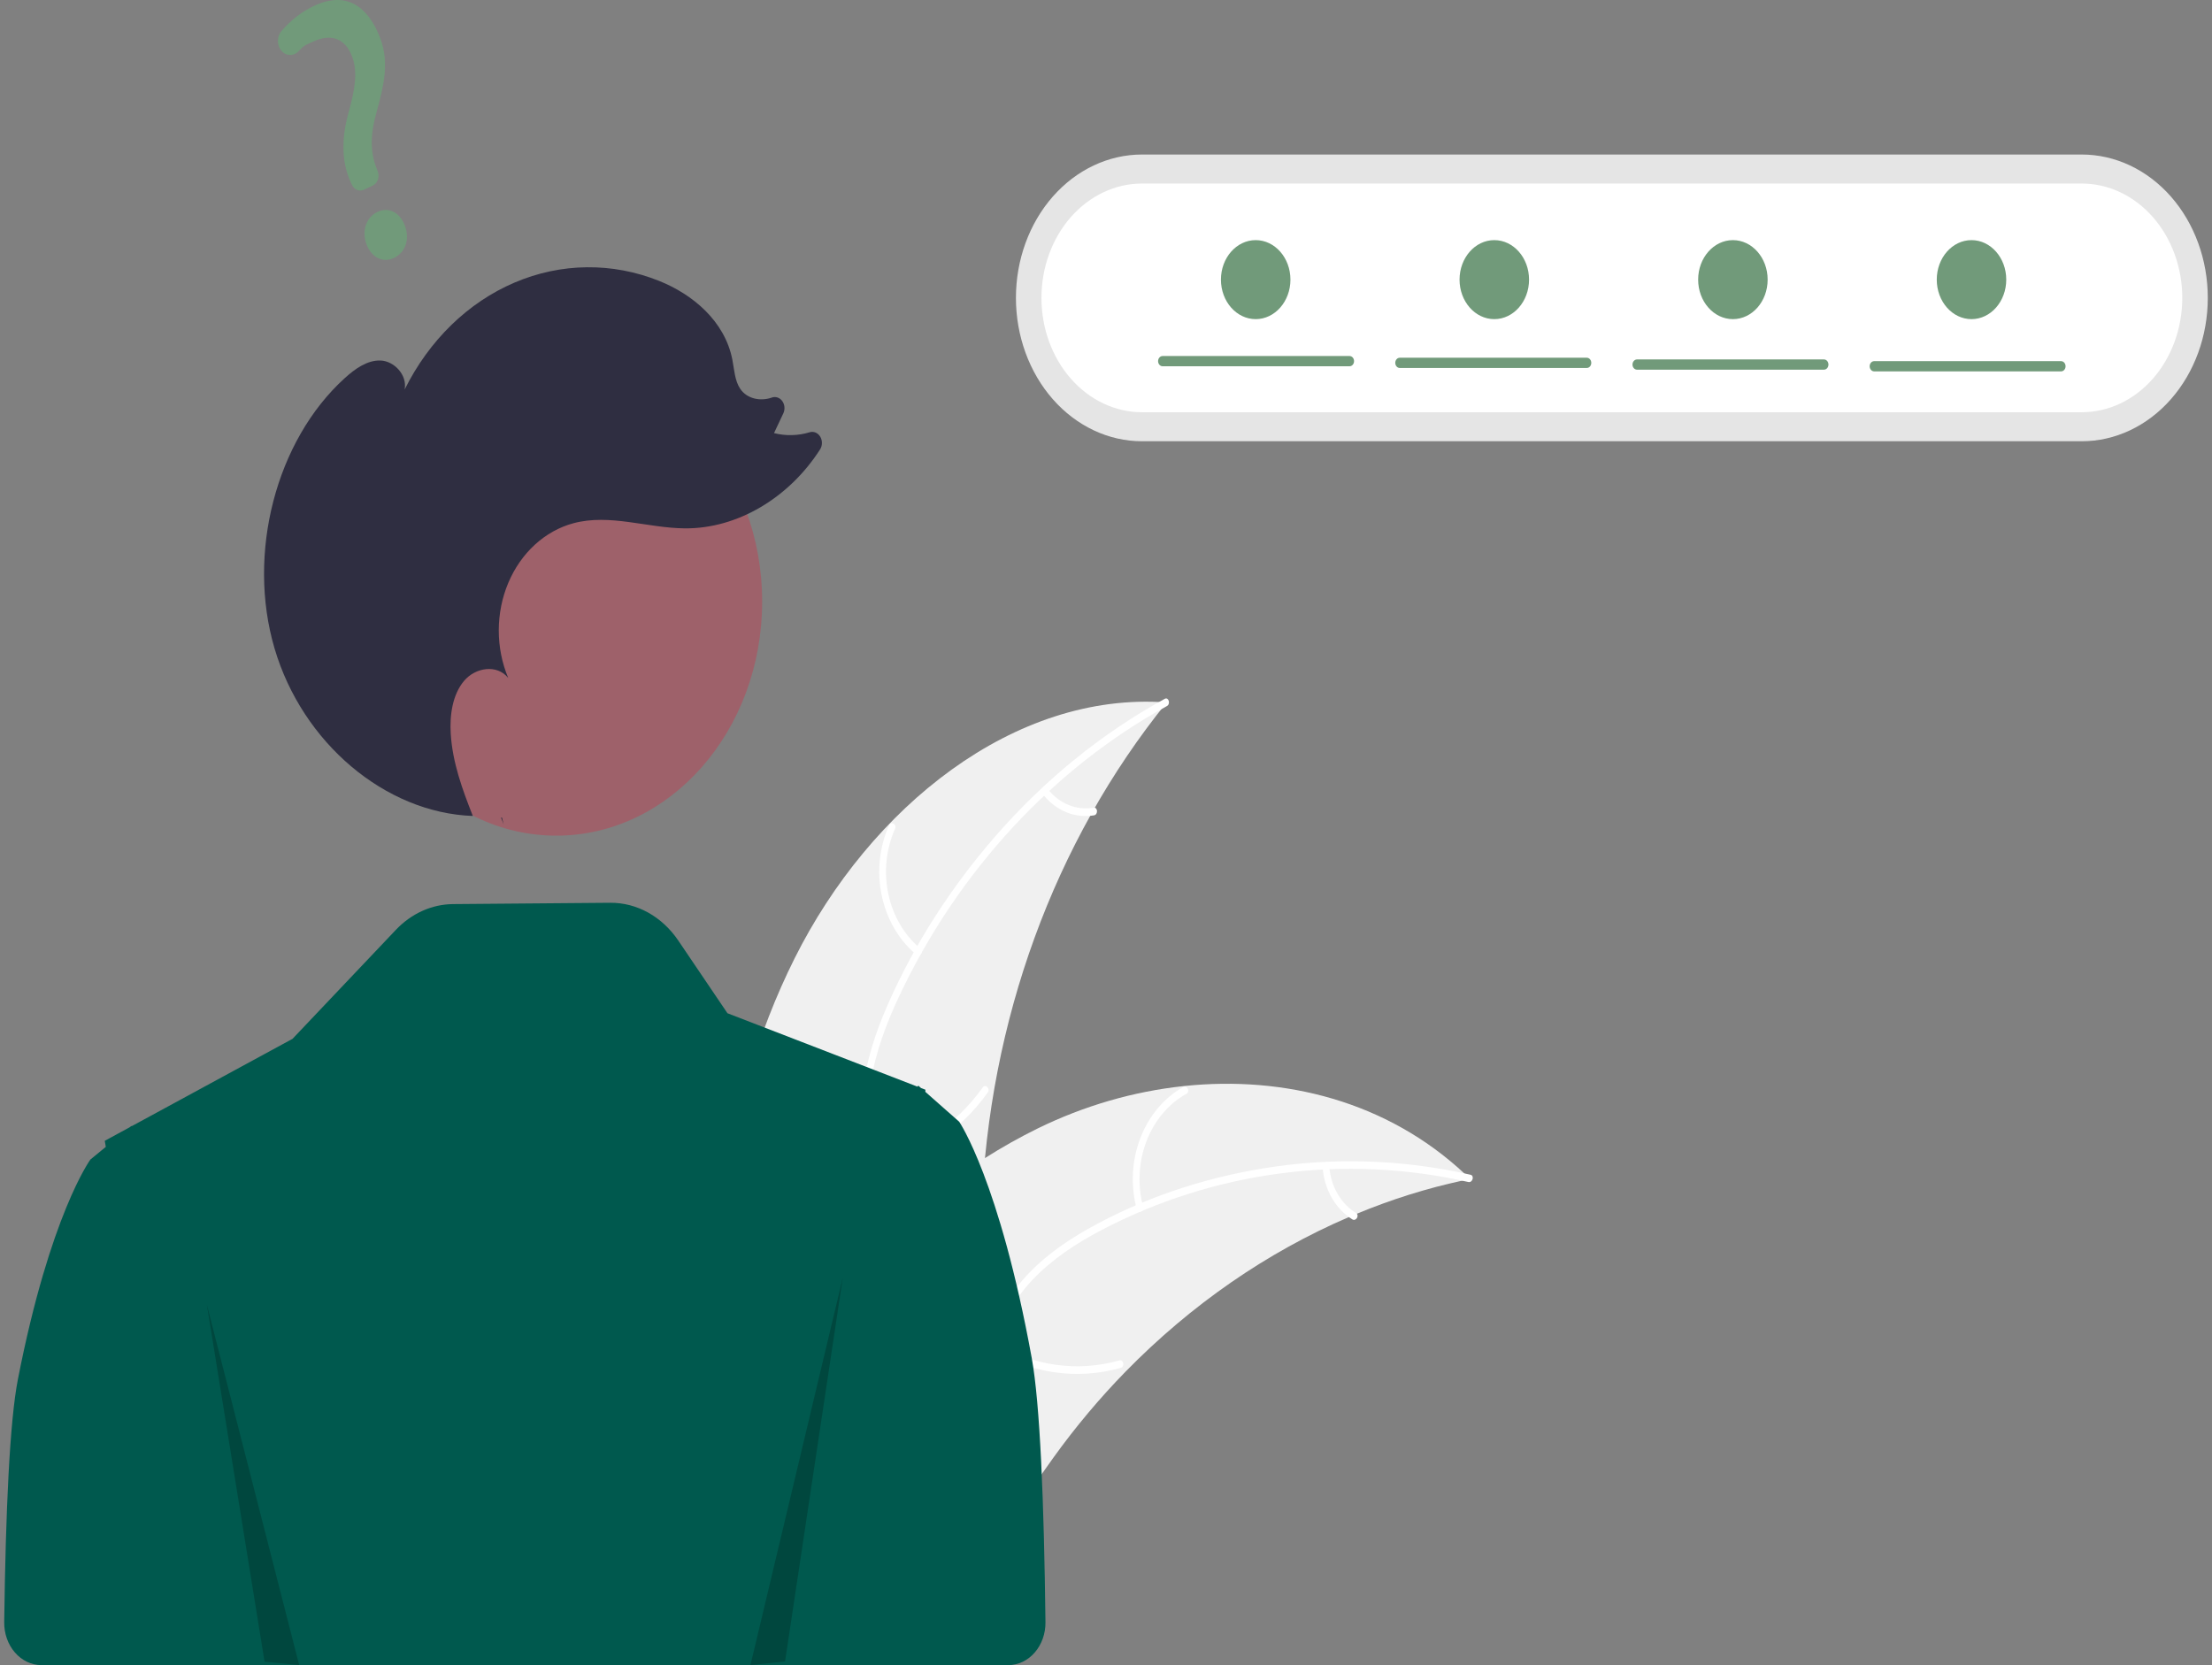 <svg width="263" height="198" viewBox="0 0 263 198" fill="none" xmlns="http://www.w3.org/2000/svg">
<rect x="0" y="0" width="263" height="198" fill="#808080" stroke="none"/>
<g clip-path="url(#clip0_1_1752)">
<path d="M94.48 113.951C103.458 95.99 120.586 82.198 138.716 83.527C125.342 100.065 117.544 121.449 116.701 143.897C116.403 152.555 116.864 162.22 111.809 168.703C108.664 172.737 103.856 174.691 99.128 175.101C94.401 175.511 89.674 174.539 85.01 173.572L83.878 173.967C83.448 153.313 85.501 131.912 94.48 113.951Z" fill="#F0F0F0"/>
<path d="M138.743 83.959C125.336 91.299 113.903 103.557 106.886 118.506C105.368 121.738 104.077 125.167 103.513 128.793C102.949 132.42 103.343 135.872 104.432 139.317C105.428 142.466 106.768 145.557 107.073 148.926C107.395 152.478 106.246 155.799 104.177 158.435C101.646 161.66 98.247 163.658 94.863 165.481C91.106 167.505 87.175 169.54 84.514 173.317C84.192 173.775 83.586 173.179 83.908 172.722C88.538 166.15 96.463 164.915 101.959 159.621C104.523 157.15 106.448 153.786 106.327 149.844C106.221 146.397 104.842 143.209 103.809 140.03C102.725 136.693 102.184 133.336 102.573 129.778C102.971 126.138 104.147 122.644 105.585 119.382C108.828 112.026 113.266 105.272 118.35 99.433C124.193 92.722 131.002 87.198 138.484 83.098C138.947 82.844 139.203 83.707 138.743 83.959Z" fill="white"/>
<path d="M108.941 113.51C106.886 111.801 105.432 109.317 104.838 106.501C104.245 103.686 104.551 100.722 105.702 98.139C105.936 97.617 106.66 98.007 106.426 98.529C105.35 100.932 105.065 103.693 105.622 106.314C106.18 108.935 107.542 111.242 109.465 112.821C109.882 113.165 109.356 113.852 108.941 113.51Z" fill="white"/>
<path d="M103.743 137.796C108.893 136.94 113.57 133.908 116.842 129.305C117.166 128.849 117.772 129.444 117.448 129.9C114.036 134.683 109.162 137.827 103.801 138.704C103.29 138.787 103.234 137.879 103.743 137.796Z" fill="white"/>
<path d="M124.589 93.843C125.263 94.693 126.112 95.339 127.06 95.723C128.008 96.107 129.025 96.218 130.02 96.045C130.529 95.954 130.585 96.863 130.078 96.953C128.978 97.138 127.855 97.015 126.807 96.593C125.759 96.171 124.818 95.463 124.065 94.532C123.988 94.451 123.941 94.34 123.933 94.221C123.925 94.101 123.958 93.983 124.024 93.89C124.094 93.799 124.192 93.743 124.298 93.734C124.404 93.726 124.508 93.765 124.589 93.843Z" fill="white"/>
<path d="M174.79 140.188C174.473 140.255 174.156 140.322 173.837 140.395C169.579 141.319 165.395 142.634 161.325 144.328C161.009 144.453 160.69 144.586 160.377 144.721C150.61 148.921 141.613 155.147 133.845 163.082C130.756 166.243 127.883 169.666 125.251 173.323C121.617 178.372 118.029 184.177 113.28 187.469C112.788 187.819 112.277 188.134 111.751 188.412L84.39 175.506C84.341 175.441 84.288 175.384 84.239 175.319L83.126 174.86C83.25 174.661 83.382 174.457 83.507 174.258C83.578 174.142 83.656 174.029 83.728 173.913C83.777 173.836 83.827 173.76 83.868 173.688C83.885 173.662 83.901 173.637 83.915 173.618C83.956 173.546 84.001 173.484 84.039 173.419C84.778 172.278 85.524 171.141 86.279 170.007C86.281 170 86.281 170 86.29 169.996C92.06 161.378 98.514 153.231 105.85 146.458C106.071 146.254 106.294 146.043 106.527 145.846C109.849 142.813 113.383 140.095 117.094 137.717C119.13 136.423 121.222 135.247 123.362 134.193C128.897 131.482 134.773 129.778 140.773 129.143C152.736 127.88 164.92 130.981 174.095 139.527C174.33 139.746 174.558 139.962 174.79 140.188Z" fill="#F0F0F0"/>
<path d="M174.585 140.554C159.994 137.235 144.376 139.195 130.858 146.326C127.935 147.868 125.088 149.721 122.719 152.23C120.348 154.74 118.835 157.766 117.881 161.263C117.009 164.459 116.442 167.844 114.902 170.743C113.278 173.8 110.602 175.665 107.555 176.353C103.827 177.195 100.054 176.463 96.388 175.602C92.316 174.646 88.1 173.579 83.976 174.773C83.476 174.918 83.308 174.027 83.807 173.883C90.983 171.805 97.965 176.245 105.156 175.78C108.511 175.564 111.83 174.196 113.82 170.965C115.56 168.14 116.147 164.651 117.005 161.406C117.907 157.998 119.252 154.948 121.447 152.373C123.692 149.739 126.481 147.755 129.356 146.135C135.84 142.482 142.959 140.128 150.11 138.947C158.328 137.589 166.69 137.84 174.834 139.688C175.338 139.803 175.086 140.668 174.585 140.554Z" fill="white"/>
<path d="M135.144 143.745C134.408 140.973 134.562 137.994 135.579 135.339C136.596 132.685 138.41 130.528 140.696 129.254C141.16 128.998 141.531 129.804 141.067 130.061C138.936 131.243 137.247 133.252 136.304 135.726C135.362 138.2 135.228 140.976 135.927 143.552C136.078 144.113 135.295 144.301 135.144 143.745Z" fill="white"/>
<path d="M118.135 159.576C122.701 162.419 128.041 163.201 133.09 161.765C133.59 161.622 133.759 162.513 133.259 162.655C128.002 164.138 122.446 163.311 117.701 160.341C117.249 160.058 117.686 159.294 118.135 159.576Z" fill="white"/>
<path d="M158.051 138.754C158.139 139.894 158.475 140.991 159.028 141.947C159.582 142.903 160.335 143.688 161.221 144.23C161.676 144.507 161.239 145.271 160.787 144.996C159.811 144.391 158.979 143.523 158.366 142.469C157.753 141.414 157.376 140.205 157.268 138.946C157.249 138.829 157.27 138.707 157.327 138.607C157.384 138.506 157.473 138.434 157.575 138.405C157.678 138.38 157.787 138.403 157.876 138.468C157.965 138.534 158.028 138.636 158.051 138.754Z" fill="white"/>
<path d="M122.67 161.479C118.838 140.411 114.048 133.386 114.048 133.386L112.219 131.773L110.018 129.829L110.029 129.579L109.507 129.377L109.384 129.269L109.183 129.094L109.151 129.133L109.083 129.213L99.125 125.364L86.493 120.485L80.643 111.838C79.69 110.43 78.464 109.292 77.059 108.513C75.655 107.734 74.111 107.336 72.549 107.349L53.867 107.506C51.34 107.527 48.913 108.622 47.061 110.576L34.781 123.528L15.647 133.92L15.615 133.883L15.414 134.047L12.458 135.654L12.58 136.376L10.75 137.878C10.75 137.878 5.96 144.414 2.128 164.018C1.153 169.006 0.674 179.707 0.5 192.892C0.492 193.559 0.6 194.222 0.818 194.841C1.037 195.46 1.361 196.024 1.773 196.499C2.184 196.974 2.675 197.352 3.216 197.609C3.757 197.867 4.338 198 4.925 198H107.123L119.878 198C120.465 198 121.045 197.867 121.586 197.609C122.126 197.352 122.617 196.975 123.028 196.5C123.44 196.026 123.764 195.463 123.983 194.844C124.202 194.226 124.31 193.564 124.302 192.897C124.133 178.549 123.654 166.889 122.67 161.479Z" fill="#00594E"/>
<path d="M135.783 18.374C131.806 18.374 127.993 20.17 125.182 23.367C122.37 26.564 120.791 30.901 120.791 35.422C120.791 39.943 122.37 44.28 125.182 47.477C127.993 50.674 131.806 52.47 135.783 52.47H247.508C251.484 52.47 255.297 50.674 258.109 47.477C260.921 44.28 262.5 39.943 262.5 35.422C262.5 30.901 260.921 26.564 258.109 23.367C255.297 20.17 251.484 18.374 247.508 18.374H135.783Z" fill="#E5E5E5"/>
<path d="M135.783 21.824C132.611 21.824 129.57 23.257 127.327 25.807C125.085 28.357 123.825 31.816 123.825 35.422C123.825 39.028 125.085 42.487 127.327 45.037C129.57 47.587 132.611 49.02 135.783 49.02H247.508C250.68 49.02 253.721 47.587 255.964 45.037C258.206 42.487 259.466 39.028 259.466 35.422C259.466 31.816 258.206 28.357 255.964 25.807C253.721 23.257 250.68 21.824 247.508 21.824H135.783Z" fill="white"/>
<path d="M66.142 99.368C79.659 99.368 90.617 86.906 90.617 71.535C90.617 56.163 79.659 43.702 66.142 43.702C52.624 43.702 41.666 56.163 41.666 71.535C41.666 86.906 52.624 99.368 66.142 99.368Z" fill="#9E616A"/>
<path d="M59.88 98.005C59.776 97.743 59.671 97.48 59.567 97.217C59.608 97.218 59.647 97.225 59.687 97.226L59.88 98.005Z" fill="#2F2E41"/>
<path d="M40.985 44.968C42.223 43.845 43.67 42.812 45.253 42.87C46.835 42.928 48.44 44.553 48.112 46.315C51.02 40.462 55.647 35.96 61.182 33.599C66.717 31.239 72.806 31.172 78.381 33.408C82.315 34.986 86.172 38.144 87.076 42.774C87.308 43.963 87.358 45.267 88.01 46.232C88.833 47.449 90.408 47.724 91.704 47.296C91.717 47.292 91.73 47.288 91.743 47.283C91.962 47.198 92.199 47.19 92.422 47.259C92.645 47.328 92.845 47.472 92.996 47.672C93.146 47.872 93.24 48.119 93.266 48.381C93.292 48.642 93.248 48.907 93.141 49.139L92.028 51.5C93.431 51.856 94.888 51.82 96.277 51.397C96.507 51.328 96.751 51.343 96.975 51.437C97.198 51.532 97.39 51.704 97.524 51.928C97.659 52.152 97.729 52.417 97.725 52.688C97.722 52.96 97.644 53.223 97.504 53.442C93.834 59.172 87.702 62.872 81.445 62.828C76.998 62.798 72.505 61.055 68.177 62.218C66.503 62.668 64.938 63.538 63.599 64.765C62.258 65.992 61.177 67.545 60.434 69.309C59.69 71.074 59.304 73.005 59.302 74.962C59.301 76.918 59.685 78.85 60.426 80.616C59.096 78.962 56.526 79.353 55.166 80.975C53.806 82.597 53.454 85.017 53.591 87.252C53.8 90.671 54.978 93.892 56.22 97.028C45.808 96.655 35.961 88.35 32.646 77.117C29.317 65.836 32.806 52.388 40.985 44.968Z" fill="#2F2E41"/>
<path opacity="0.2" d="M24.59 155.119L31.455 197.592L35.574 198L24.59 155.119Z" fill="black"/>
<path opacity="0.2" d="M100.208 151.915L93.343 197.562L89.224 198L100.208 151.915Z" fill="black"/>
<path d="M46.84 30.673C45.524 31.298 44.151 30.613 43.575 29.045C42.99 27.452 43.536 25.835 44.874 25.201C46.211 24.565 47.56 25.252 48.154 26.87C48.74 28.464 48.199 30.028 46.84 30.673ZM44.319 22.066L43.273 22.563C43.011 22.685 42.719 22.692 42.453 22.581C42.188 22.471 41.968 22.25 41.839 21.965L41.787 21.849C40.661 19.54 40.532 16.733 41.406 13.511C42.215 10.621 42.551 8.589 41.875 6.747C41.093 4.618 39.424 3.951 37.295 4.918C36.47 5.31 36.207 5.303 35.557 6.036C35.416 6.198 35.247 6.325 35.062 6.411C34.876 6.497 34.677 6.539 34.477 6.535C34.283 6.533 34.092 6.486 33.915 6.398C33.738 6.309 33.578 6.181 33.445 6.021C33.189 5.712 33.046 5.305 33.044 4.88C33.042 4.456 33.182 4.047 33.435 3.735C34.527 2.435 35.844 1.407 37.303 0.715C41.877 -1.457 44.18 1.749 45.234 4.619C46.264 7.425 45.685 10.03 44.753 13.402C43.972 16.205 44.018 18.281 44.905 20.346C44.969 20.502 45.004 20.671 45.009 20.843C45.014 21.016 44.989 21.187 44.934 21.348C44.88 21.508 44.797 21.655 44.691 21.778C44.586 21.901 44.459 21.999 44.319 22.066Z" fill="#719A7A"/>
<path d="M160.461 43.553H138.232C138.161 43.553 138.091 43.538 138.026 43.508C137.961 43.477 137.901 43.433 137.851 43.376C137.801 43.319 137.761 43.252 137.734 43.178C137.707 43.104 137.693 43.024 137.693 42.944C137.693 42.864 137.707 42.784 137.734 42.71C137.761 42.636 137.801 42.569 137.851 42.512C137.901 42.455 137.961 42.411 138.026 42.38C138.091 42.35 138.161 42.335 138.232 42.335H160.461C160.603 42.336 160.738 42.401 160.838 42.515C160.937 42.629 160.993 42.783 160.993 42.944C160.993 43.105 160.937 43.259 160.838 43.373C160.738 43.487 160.603 43.552 160.461 43.553Z" fill="#719A7A"/>
<path d="M188.66 43.756H166.431C166.361 43.756 166.291 43.741 166.225 43.711C166.16 43.68 166.1 43.636 166.05 43.579C166 43.522 165.96 43.455 165.933 43.381C165.906 43.307 165.892 43.227 165.892 43.147C165.892 43.067 165.906 42.987 165.933 42.913C165.96 42.839 166 42.772 166.05 42.715C166.1 42.658 166.16 42.614 166.225 42.583C166.291 42.553 166.361 42.538 166.431 42.538H188.66C188.731 42.538 188.801 42.553 188.866 42.583C188.932 42.614 188.991 42.658 189.041 42.715C189.091 42.772 189.131 42.839 189.158 42.913C189.186 42.987 189.199 43.067 189.199 43.147C189.199 43.227 189.186 43.307 189.158 43.381C189.131 43.455 189.091 43.522 189.041 43.579C188.991 43.636 188.932 43.68 188.866 43.711C188.801 43.741 188.731 43.756 188.66 43.756Z" fill="#719A7A"/>
<path d="M216.859 43.959H194.63C194.489 43.958 194.354 43.893 194.254 43.779C194.154 43.665 194.098 43.511 194.098 43.35C194.098 43.189 194.154 43.035 194.254 42.921C194.354 42.807 194.489 42.742 194.63 42.741H216.859C216.93 42.74 217 42.756 217.065 42.786C217.131 42.816 217.19 42.861 217.24 42.918C217.29 42.974 217.33 43.042 217.357 43.116C217.385 43.19 217.398 43.27 217.398 43.35C217.398 43.43 217.385 43.51 217.357 43.584C217.33 43.658 217.29 43.725 217.24 43.782C217.19 43.838 217.131 43.883 217.065 43.914C217 43.944 216.93 43.959 216.859 43.959Z" fill="#719A7A"/>
<path d="M245.059 44.162H222.829C222.688 44.16 222.553 44.096 222.453 43.982C222.353 43.868 222.297 43.714 222.297 43.553C222.297 43.392 222.353 43.238 222.453 43.124C222.553 43.01 222.688 42.945 222.829 42.944H245.059C245.2 42.945 245.335 43.01 245.435 43.124C245.534 43.238 245.59 43.392 245.59 43.553C245.59 43.714 245.534 43.868 245.435 43.982C245.335 44.096 245.2 44.16 245.059 44.162Z" fill="#719A7A"/>
<path d="M149.298 37.949C151.579 37.949 153.429 35.846 153.429 33.251C153.429 30.656 151.579 28.553 149.298 28.553C147.016 28.553 145.166 30.656 145.166 33.251C145.166 35.846 147.016 37.949 149.298 37.949Z" fill="#719A7A"/>
<path d="M177.667 37.949C179.949 37.949 181.799 35.846 181.799 33.251C181.799 30.656 179.949 28.553 177.667 28.553C175.385 28.553 173.536 30.656 173.536 33.251C173.536 35.846 175.385 37.949 177.667 37.949Z" fill="#719A7A"/>
<path d="M206.037 37.949C208.318 37.949 210.168 35.846 210.168 33.251C210.168 30.656 208.318 28.553 206.037 28.553C203.755 28.553 201.905 30.656 201.905 33.251C201.905 35.846 203.755 37.949 206.037 37.949Z" fill="#719A7A"/>
<path d="M234.406 37.949C236.688 37.949 238.537 35.846 238.537 33.251C238.537 30.656 236.688 28.553 234.406 28.553C232.124 28.553 230.275 30.656 230.275 33.251C230.275 35.846 232.124 37.949 234.406 37.949Z" fill="#719A7A"/>
</g>
<defs>
<clipPath id="clip0_1_1752">
<rect width="262" height="198" fill="white" transform="translate(0.5)"/>
</clipPath>
</defs>
</svg>

